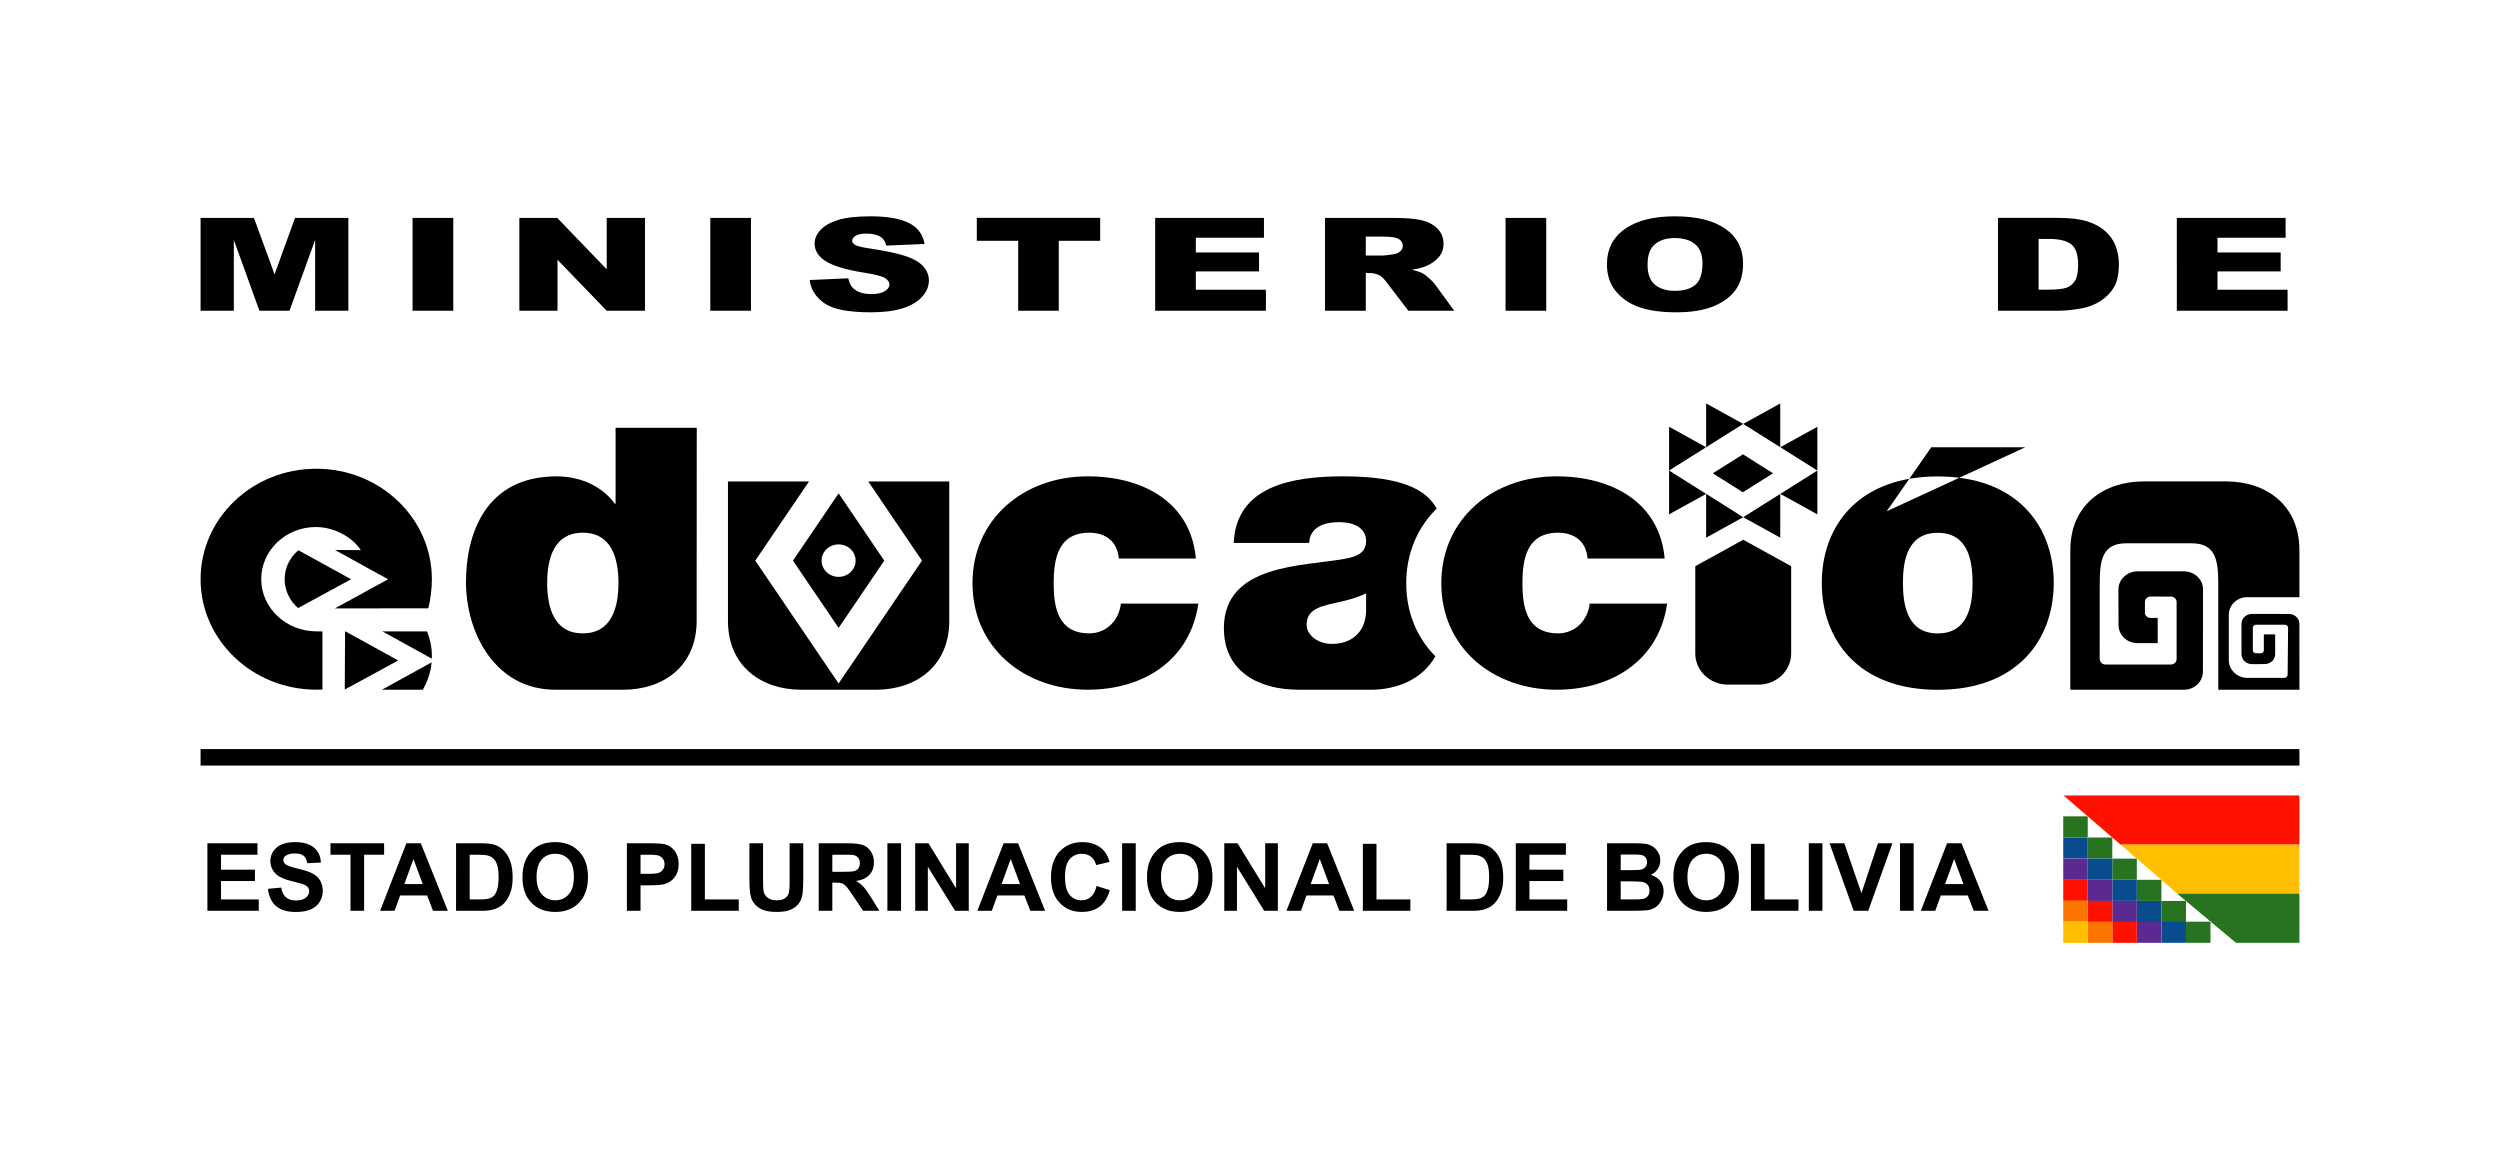 <?xml version="1.0" encoding="utf-8"?>
<!-- Generator: Adobe Illustrator 17.0.0, SVG Export Plug-In . SVG Version: 6.00 Build 0)  -->
<!DOCTYPE svg PUBLIC "-//W3C//DTD SVG 1.1//EN" "http://www.w3.org/Graphics/SVG/1.1/DTD/svg11.dtd">
<svg version="1.1" id="Layer_1" xmlns="http://www.w3.org/2000/svg" xmlns:xlink="http://www.w3.org/1999/xlink" x="0px" y="0px"
	 width="465.911px" height="216.022px" viewBox="0 0 465.911 216.022" enable-background="new 0 0 465.911 216.022"
	 xml:space="preserve">
<g>
	<polyline fill="#FF1100" points="389.134,148.243 428.53,148.243 428.53,157.402 395.19,157.402 384.563,148.245 	"/>
	<rect x="384.514" y="152.136" fill="#28731F" width="4.566" height="3.934"/>
	<rect x="389.092" y="156.083" fill="#28731F" width="4.566" height="3.927"/>
	<rect x="393.666" y="160.02" fill="#28731F" width="4.563" height="3.934"/>
	<rect x="398.24" y="163.964" fill="#28731F" width="4.568" height="3.931"/>
	<rect x="402.822" y="167.904" fill="#28731F" width="4.565" height="3.934"/>
	<rect x="407.395" y="171.773" fill="#28731F" width="4.564" height="3.934"/>
	<rect x="384.514" y="156.083" fill="#084C8E" width="4.566" height="3.927"/>
	<rect x="389.092" y="160.02" fill="#084C8E" width="4.566" height="3.934"/>
	<rect x="393.666" y="163.964" fill="#084C8E" width="4.563" height="3.931"/>
	<rect x="398.24" y="167.904" fill="#084C8E" width="4.568" height="3.934"/>
	<rect x="402.822" y="171.773" fill="#084C8E" width="4.565" height="3.934"/>
	<rect x="384.514" y="160.029" fill="#5B2A90" width="4.566" height="3.936"/>
	<rect x="389.092" y="163.974" fill="#5B2A90" width="4.566" height="3.93"/>
	<rect x="393.666" y="167.913" fill="#5B2A90" width="4.563" height="3.935"/>
	<rect x="398.24" y="171.773" fill="#5B2A90" width="4.568" height="3.934"/>
	<rect x="384.514" y="163.964" fill="#FF1100" width="4.566" height="3.931"/>
	<rect x="389.092" y="167.904" fill="#FF1100" width="4.566" height="3.934"/>
	<rect x="393.666" y="171.773" fill="#FF1100" width="4.563" height="3.934"/>
	<rect x="384.514" y="167.831" fill="#FA7600" width="4.566" height="3.934"/>
	<rect x="389.092" y="171.773" fill="#FA7600" width="4.566" height="3.934"/>
	<rect x="384.514" y="171.773" fill="#FFBF00" width="4.566" height="3.934"/>
	<polyline fill="#FFBF00" points="395.198,157.402 428.53,157.402 428.53,166.563 405.789,166.563 395.203,157.409 	"/>
	<polyline fill="#28731F" points="405.754,166.546 428.53,166.546 428.53,175.707 416.709,175.707 405.754,166.552 	"/>
	<g>
		<path d="M254.592,114.092v-3.505c-1.833,0.878-3.894,1.39-5.957,1.826c-3.361,0.729-5.124,1.53-5.124,4.09
			c0,1.75,1.993,3.497,4.741,3.497C251.687,120.001,254.362,118.034,254.592,114.092 M267.503,122.313
			c-2.357,4.188-7.027,6.226-11.995,6.226h-13.47c-7.636,0-13.949-3.506-13.949-11.455c0-11.967,14.667-11.53,22.376-12.916
			c2.066-0.364,4.127-0.945,4.127-3.356c0-2.556-2.522-3.503-4.964-3.503c-4.655,0-5.577,2.263-5.65,3.871h-14.054
			c0.455-10.655,10.999-12.408,20.392-12.408c10.96,0,15.528,2.5,17.434,6.021c-3.528,3.453-5.677,8.228-5.677,13.903
			C262.071,114.236,264.119,118.902,267.503,122.313"/>
		<path d="M115.258,108.621c0-4.453-1.22-9.341-6.644-9.341c-5.422,0-6.64,4.888-6.64,9.341c0,4.522,1.217,9.413,6.64,9.413
			C114.037,118.034,115.258,113.142,115.258,108.621 M103.497,128.539c-11.227,0-16.654-10.582-16.654-20.064
			c0-8.903,3.597-19.701,16.887-19.701c4.504,0,8.552,1.898,10.845,5.107h0.149V79.73h15.127l-0.02,35.965
			c0,8.682-6.493,12.844-13.601,12.844H103.497z"/>
		<path d="M222.868,104.095c-0.916-10.432-9.778-15.324-20.164-15.324c-11.913,0-21.465,7.955-21.465,19.925
			c0,11.964,9.553,19.843,21.465,19.843c10.692,0,19.166-5.761,20.623-16.049H208.89c-0.308,2.988-2.596,5.544-5.88,5.544
			c-5.802,0-6.644-4.747-6.644-9.338c0-4.601,0.842-9.416,6.644-9.416c1.6,0,2.903,0.438,3.818,1.239
			c0.994,0.802,1.525,2.043,1.685,3.576H222.868z"/>
		<path d="M310.235,104.095c-0.917-10.432-9.774-15.324-20.159-15.324c-11.922,0-21.468,7.955-21.468,19.925
			c0,11.964,9.546,19.843,21.468,19.843c10.69,0,19.167-5.761,20.618-16.049h-14.435c-0.308,2.988-2.598,5.544-5.882,5.544
			c-5.809,0-6.646-4.747-6.646-9.338c0-4.601,0.838-9.416,6.646-9.416c1.605,0,2.902,0.438,3.82,1.239
			c0.991,0.802,1.528,2.043,1.678,3.576H310.235z"/>
		<path d="M338.688,95.856v-8.16l-6.905,4.348L338.688,95.856z M331.784,83.347l6.905,4.347v-8.155L331.784,83.347z M324.871,96.392
			l6.902,3.81v-8.158L324.871,96.392z M324.871,79.002l6.902,4.346v-8.152L324.871,79.002z M317.965,83.347l6.902-4.346l-6.902-3.81
			V83.347z M311.056,95.856l6.909-3.813l-6.909-4.348V95.856z M311.056,87.694l6.909-4.349l-6.909-3.81V87.694z M319.207,88.205
			l5.596,3.538l5.623-3.538l-5.593-3.536L319.207,88.205z M317.965,100.202l6.902-3.81l-6.902-4.355V100.202z M324.876,100.591
			l-8.936,4.926v16.273c0,3.199,2.717,5.801,6.074,5.801h5.723c3.352,0,6.076-2.61,6.076-5.813v-16.258L324.876,100.591z"/>
		<path d="M428.526,116.276c0-1.024-0.871-1.853-1.937-1.853l-6.915-0.007c-1.068,0-1.941,0.827-1.941,1.859v5.628
			c0,1.025,0.873,1.871,1.941,1.871l2.382-0.016c1.073,0,1.955-0.814,1.955-1.84v-3.693h-2.111v2.965
			c0,0.31-0.246,0.559-0.568,0.559l-0.904-0.004c-0.322,0-0.584-0.239-0.584-0.549l0.005-4.209c0-0.309,0.264-0.554,0.584-0.554
			h5.407c0.325,0,0.58,0.248,0.58,0.56l-0.088,8.785c0,0.309-0.296,0.555-0.621,0.555l-6.885-0.003
			c-1.906,0-3.455-1.501-3.455-3.288v-8.475c0-1.803,1.536-3.275,3.431-3.275l9.729,0.008v-8.738c0-8.679-6.484-12.84-13.586-12.84
			h-15.509c-7.105,0-13.604,4.161-13.604,12.84v17.364v8.612h21.193c1.958,0,3.522-1.515,3.522-3.377l0.021-15.309
			c0-1.862-1.583-3.373-3.535-3.373h-8.67c-1.951,0-3.565,1.511-3.565,3.367l0.02,6.615c0,1.869,1.557,3.393,3.511,3.393h3.788
			v-4.692h-1.32c-0.586,0-1.065-0.427-1.065-0.989l0.015-1.982c0-0.561,0.452-1.017,1.042-1.017l3.8,0.011
			c0.592,0,1.054,0.454,1.054,1.012v10.634c0,0.558-0.484,1.011-1.069,1.011h-12.211c-0.591,0-1.058-0.512-1.058-1.076l0.011-14.069
			c0-4.38,0.526-7.446,4.953-7.446h12.163c4.438,0,4.971,3.066,4.971,7.446l0.008,19.843h15.12L428.526,116.276z"/>
		<path d="M55.564,113.323l9.862-5.369l-9.813-5.41c-1.59,1.319-2.563,3.257-2.563,5.4C53.05,110.078,54.02,112.004,55.564,113.323
			 M79.824,113.373c0.412-1.652,0.663-3.639,0.663-5.429c0-11.372-9.65-20.589-21.549-20.589c-11.904,0-21.557,9.217-21.557,20.589
			c0,11.369,9.682,20.587,21.584,20.587l1.128-0.016v-10.85h-1.128c-5.623,0-10.282-4.352-10.282-9.721
			c0-5.37,4.555-9.724,10.178-9.724c3.39,0,6.729,1.823,8.381,4.29l-4.799-0.005l9.884,5.448l-9.904,5.429L79.824,113.373z
			 M64.31,117.634l-0.059,10.875l9.962-5.424L64.31,117.634z M80.44,123.437l-9.255,5.102h7.611
			C79.694,126.998,80.27,125.276,80.44,123.437 M71.255,117.665l9.224,5.089l0.008-0.44c0-1.645-0.316-3.201-0.907-4.648H71.255z"/>
		<path d="M164.798,104.483l-8.51-12.538l-8.507,12.538l8.507,12.534L164.798,104.483z M159.454,104.483
			c0,1.669-1.417,3.024-3.165,3.024c-1.749,0-3.176-1.355-3.176-3.024c0-1.679,1.427-3.027,3.176-3.027
			C158.036,101.456,159.454,102.804,159.454,104.483 M176.91,115.695V89.722h-15.106l10.018,14.761l-15.533,22.888l-15.534-22.888
			l10.018-14.761h-15.107v25.973c0,8.682,6.492,12.844,13.591,12.844h14.057C170.418,128.539,176.91,124.377,176.91,115.695"/>
		<path d="M365.142,89.039l-13.533,6.247l4.223-6.058c-11.199,1.964-16.316,10.241-16.316,19.41c0,10.508,6.72,19.917,21.613,19.917
			c14.891,0,21.616-9.409,21.616-19.917C382.746,99.127,377.241,90.574,365.142,89.039 M367.618,108.637
			c0,4.013-0.764,9.411-6.488,9.411c-5.728,0-6.492-5.398-6.492-9.411c0-4.013,0.765-9.339,6.492-9.339
			C366.854,99.298,367.618,104.625,367.618,108.637 M361.13,88.793c1.409,0,2.751,0.084,4.013,0.246l12.311-5.691h-17.535
			l-4.085,5.88C357.467,88.943,359.232,88.793,361.13,88.793"/>
	</g>
	<rect x="37.381" y="139.606" width="391.149" height="3.068"/>
	<g>
		<path d="M37.381,57.908h6.196V44.71l4.766,13.197h5.612l4.774-13.197v13.197h6.194V40.609h-9.944l-3.808,10.524l-3.844-10.524
			h-9.946V57.908z M76.888,57.908h7.584V40.609h-7.584V57.908z M96.788,57.908h7.113v-9.496l9.167,9.496h7.133V40.609h-7.133v9.57
			l-9.216-9.57h-7.064V57.908z M132.372,57.908h7.579V40.609h-7.579V57.908z M153.621,56.504c1.602,1.137,4.486,1.699,8.655,1.699
			c2.375,0,4.329-0.242,5.891-0.729c1.558-0.479,2.771-1.19,3.639-2.128c0.871-0.939,1.304-1.957,1.304-3.067
			c0-0.941-0.324-1.797-0.979-2.561c-0.646-0.762-1.688-1.402-3.12-1.916c-1.434-0.516-3.801-1.025-7.107-1.528
			c-1.334-0.196-2.181-0.409-2.537-0.638c-0.368-0.223-0.55-0.469-0.55-0.748c0-0.375,0.224-0.691,0.667-0.959
			c0.443-0.262,1.108-0.395,1.989-0.395c1.065,0,1.907,0.18,2.509,0.532c0.607,0.349,1.004,0.921,1.195,1.701l7.133-0.302
			c-0.315-1.79-1.29-3.097-2.932-3.917c-1.645-0.824-4.027-1.234-7.152-1.234c-2.556,0-4.563,0.228-6.027,0.679
			c-1.464,0.451-2.556,1.074-3.289,1.861c-0.727,0.791-1.095,1.631-1.095,2.52c0,1.352,0.714,2.467,2.138,3.339
			c1.416,0.876,3.783,1.579,7.1,2.103c2.023,0.314,3.321,0.648,3.873,1c0.558,0.355,0.834,0.76,0.834,1.207
			c0,0.469-0.292,0.887-0.876,1.243c-0.584,0.358-1.415,0.54-2.497,0.54c-1.449,0-2.56-0.353-3.34-1.055
			c-0.478-0.428-0.795-1.061-0.954-1.887l-7.195,0.32C151.111,53.932,152.02,55.369,153.621,56.504 M182.041,44.882h7.711v13.025
			h7.566V44.882h7.716v-4.273h-22.993V44.882z M215.282,57.908h20.641v-3.916h-13.059v-3.411h11.774v-3.532h-11.774v-2.745h12.692
			v-3.694h-20.274V57.908z M254.535,57.908v-7.023h0.667c0.689,0,1.31,0.139,1.856,0.404c0.397,0.203,0.854,0.646,1.365,1.333
			l4.046,5.286h8.549l-3.663-5.014c-0.176-0.249-0.532-0.607-1.061-1.07c-0.527-0.466-0.931-0.768-1.21-0.914
			c-0.415-0.213-1.065-0.424-1.969-0.637c1.126-0.179,2.011-0.406,2.656-0.683c1.017-0.433,1.807-0.996,2.389-1.693
			c0.582-0.699,0.867-1.527,0.867-2.484c0-1.1-0.38-2.033-1.131-2.803c-0.758-0.764-1.755-1.291-2.987-1.576
			c-1.236-0.282-3.024-0.424-5.368-0.424h-12.606v17.299H254.535z M254.535,44.098h3.324c1.383,0,2.325,0.152,2.825,0.452
			c0.498,0.3,0.746,0.727,0.746,1.285c0,0.379-0.159,0.714-0.468,1.002c-0.32,0.295-0.731,0.475-1.233,0.544
			c-0.987,0.159-1.658,0.237-2.001,0.237h-3.193V44.098z M280.582,57.908h7.581V40.609h-7.581V57.908z M301.167,54.322
			c1.12,1.344,2.59,2.329,4.401,2.944c1.811,0.624,4.092,0.937,6.853,0.937c2.715,0,4.983-0.355,6.808-1.078
			c1.816-0.725,3.208-1.725,4.174-3.02c0.963-1.296,1.442-2.958,1.442-4.977c0-2.785-1.101-4.955-3.307-6.497
			c-2.203-1.546-5.345-2.316-9.418-2.316c-3.971,0-7.076,0.786-9.303,2.355c-2.226,1.577-3.339,3.774-3.339,6.602
			C299.479,51.293,300.042,52.972,301.167,54.322 M308.431,45.508c0.925-0.764,2.147-1.149,3.673-1.149
			c1.594,0,2.852,0.383,3.786,1.131c0.927,0.754,1.388,1.938,1.388,3.568c0,1.933-0.443,3.273-1.331,4.023
			c-0.89,0.748-2.15,1.12-3.772,1.12c-1.588,0-2.835-0.378-3.756-1.143c-0.915-0.764-1.376-2.017-1.376-3.765
			C307.044,47.533,307.51,46.269,308.431,45.508 M372.353,57.908h11.246c1.342,0,2.844-0.158,4.5-0.473
			c1.219-0.229,2.356-0.69,3.412-1.371c1.055-0.691,1.887-1.549,2.48-2.566c0.598-1.019,0.891-2.449,0.891-4.301
			c0-1.178-0.199-2.295-0.599-3.35c-0.401-1.05-1.047-1.979-1.939-2.771c-0.883-0.796-2.015-1.408-3.383-1.828
			c-1.367-0.428-3.15-0.639-5.363-0.639h-11.246V57.908z M381.807,44.526c1.961,0,3.362,0.335,4.211,1.016
			c0.843,0.673,1.269,1.931,1.269,3.766c0,1.38-0.188,2.384-0.568,3.003c-0.379,0.619-0.9,1.048-1.57,1.297
			c-0.67,0.248-1.789,0.371-3.371,0.371h-1.856v-9.452H381.807z M405.68,57.908h20.643v-3.916h-13.06v-3.411h11.773v-3.532h-11.773
			v-2.745h12.697v-3.694h-20.28V57.908z"/>
	</g>
	<polygon points="38.653,169.74 38.653,157.155 47.982,157.155 47.982,159.288 41.19,159.288 41.19,162.078 47.512,162.078 
		47.512,164.196 41.19,164.196 41.19,167.621 48.223,167.621 48.223,169.74 	"/>
	<g>
		<path d="M49.93,165.644l2.468-0.234c0.146,0.824,0.449,1.436,0.909,1.82c0.45,0.393,1.066,0.588,1.838,0.588
			c0.818,0,1.437-0.174,1.847-0.522c0.417-0.348,0.626-0.749,0.626-1.21c0-0.299-0.087-0.557-0.264-0.766
			c-0.173-0.204-0.478-0.389-0.914-0.547c-0.296-0.1-0.973-0.28-2.035-0.545c-1.362-0.339-2.319-0.755-2.868-1.243
			c-0.771-0.693-1.152-1.537-1.152-2.536c0-0.633,0.178-1.237,0.539-1.791c0.362-0.559,0.888-0.986,1.572-1.279
			c0.686-0.289,1.507-0.44,2.475-0.44c1.584,0,2.768,0.354,3.567,1.041c0.798,0.694,1.217,1.619,1.261,2.773l-2.542,0.115
			c-0.111-0.651-0.341-1.118-0.703-1.398c-0.358-0.284-0.891-0.422-1.602-0.422c-0.742,0-1.322,0.148-1.739,0.451
			c-0.268,0.196-0.404,0.46-0.404,0.781c0,0.299,0.127,0.555,0.378,0.768c0.319,0.268,1.103,0.549,2.335,0.836
			c1.235,0.291,2.149,0.596,2.738,0.908c0.594,0.313,1.057,0.738,1.394,1.283c0.333,0.539,0.5,1.203,0.5,1.998
			c0,0.723-0.203,1.398-0.597,2.031c-0.402,0.627-0.972,1.096-1.703,1.403c-0.73,0.303-1.645,0.456-2.74,0.456
			c-1.59,0-2.804-0.368-3.666-1.102C50.601,168.128,50.091,167.048,49.93,165.644"/>
	</g>
	<polygon points="65.321,169.74 65.321,159.288 61.586,159.288 61.586,157.155 71.586,157.155 71.586,159.288 67.859,159.288 
		67.859,169.74 	"/>
	<path d="M78.784,164.761l-1.732-4.67l-1.698,4.67H78.784z M83.462,169.74h-2.765l-1.094-2.854h-5.031l-1.038,2.854h-2.697
		l4.9-12.585h2.688L83.462,169.74z"/>
	<g>
		<path d="M87.53,159.288v8.333h1.898c0.712,0,1.227-0.045,1.546-0.125c0.411-0.102,0.746-0.275,1.022-0.52
			c0.268-0.246,0.49-0.651,0.661-1.216c0.17-0.564,0.261-1.331,0.261-2.306c0-0.969-0.091-1.719-0.261-2.242
			c-0.171-0.521-0.409-0.922-0.721-1.217c-0.312-0.291-0.697-0.488-1.176-0.59c-0.358-0.08-1.051-0.118-2.087-0.118H87.53z
			 M84.993,157.155h4.644c1.045,0,1.845,0.078,2.396,0.24c0.734,0.216,1.37,0.605,1.895,1.164c0.524,0.55,0.928,1.233,1.205,2.038
			c0.269,0.801,0.407,1.79,0.407,2.972c0,1.036-0.127,1.925-0.381,2.677c-0.319,0.914-0.769,1.658-1.352,2.223
			c-0.441,0.43-1.036,0.766-1.788,1.002c-0.554,0.184-1.305,0.27-2.247,0.27h-4.78V157.155z"/>
		<path d="M99.995,163.439c0,1.424,0.326,2.51,0.987,3.239c0.652,0.738,1.492,1.105,2.506,1.105c1.011,0,1.84-0.366,2.49-1.095
			c0.652-0.73,0.972-1.826,0.972-3.285c0-1.441-0.308-2.514-0.945-3.227c-0.634-0.708-1.47-1.062-2.517-1.062
			c-1.053,0-1.892,0.354-2.533,1.076C100.314,160.909,99.995,161.99,99.995,163.439 M97.372,163.524
			c0-1.282,0.193-2.352,0.578-3.222c0.288-0.646,0.676-1.223,1.173-1.727c0.491-0.515,1.038-0.891,1.624-1.137
			c0.785-0.33,1.688-0.501,2.713-0.501c1.853,0,3.337,0.581,4.445,1.732c1.119,1.149,1.673,2.748,1.673,4.797
			c0,2.026-0.554,3.614-1.658,4.765c-1.105,1.148-2.583,1.721-4.426,1.721c-1.872,0-3.358-0.568-4.462-1.713
			C97.928,167.099,97.372,165.525,97.372,163.524"/>
		<path d="M119.373,159.288v3.563h1.395c0.998,0,1.67-0.061,2-0.19c0.339-0.135,0.604-0.341,0.797-0.62
			c0.19-0.281,0.287-0.607,0.287-0.977c0-0.458-0.135-0.842-0.403-1.134c-0.27-0.298-0.611-0.485-1.019-0.558
			c-0.308-0.057-0.916-0.085-1.83-0.085H119.373z M116.831,169.74v-12.585h4.077c1.546,0,2.559,0.067,3.022,0.189
			c0.721,0.189,1.326,0.599,1.812,1.236c0.482,0.626,0.728,1.444,0.728,2.442c0,0.778-0.139,1.428-0.418,1.953
			c-0.281,0.522-0.641,0.938-1.068,1.239c-0.432,0.303-0.873,0.496-1.316,0.596c-0.607,0.12-1.482,0.181-2.639,0.181h-1.655v4.748
			H116.831z"/>
	</g>
	<polygon points="128.819,169.74 128.819,157.258 131.362,157.258 131.362,167.621 137.676,167.621 137.676,169.74 	"/>
	<g>
		<path d="M139.662,157.155h2.544v6.815c0,1.08,0.025,1.787,0.09,2.102c0.112,0.52,0.368,0.933,0.784,1.244
			c0.404,0.311,0.967,0.468,1.674,0.468c0.724,0,1.265-0.151,1.631-0.444c0.367-0.297,0.587-0.658,0.66-1.084
			c0.073-0.434,0.111-1.14,0.111-2.139v-6.962h2.541v6.609c0,1.51-0.068,2.583-0.204,3.2c-0.139,0.625-0.396,1.156-0.756,1.58
			c-0.373,0.432-0.865,0.771-1.487,1.027c-0.612,0.252-1.424,0.381-2.417,0.381c-1.204,0-2.113-0.139-2.737-0.415
			c-0.619-0.279-1.11-0.64-1.471-1.082c-0.362-0.446-0.597-0.907-0.712-1.396c-0.164-0.721-0.25-1.786-0.25-3.191V157.155z"/>
		<path d="M155.117,162.478h1.882c1.216,0,1.983-0.051,2.278-0.153c0.308-0.105,0.544-0.284,0.716-0.532
			c0.169-0.256,0.254-0.568,0.254-0.946c0-0.422-0.112-0.765-0.338-1.022c-0.222-0.262-0.541-0.426-0.954-0.494
			c-0.206-0.029-0.826-0.042-1.859-0.042h-1.98V162.478z M152.579,169.74v-12.585h5.343c1.345,0,2.325,0.116,2.932,0.339
			c0.611,0.222,1.099,0.633,1.46,1.207c0.366,0.576,0.554,1.234,0.554,1.982c0,0.945-0.278,1.727-0.834,2.339
			c-0.556,0.615-1.388,1.004-2.491,1.161c0.554,0.322,1.003,0.674,1.365,1.056c0.357,0.388,0.837,1.061,1.445,2.04l1.536,2.461
			h-3.038l-1.838-2.743c-0.651-0.978-1.098-1.587-1.337-1.849c-0.239-0.252-0.492-0.428-0.766-0.52
			c-0.268-0.098-0.695-0.143-1.275-0.143h-0.519v5.255H152.579z"/>
	</g>
	<rect x="165.379" y="157.155" width="2.54" height="12.585"/>
	<polygon points="170.559,169.74 170.559,157.155 173.032,157.155 178.179,165.554 178.179,157.155 180.543,157.155 180.543,169.74 
		177.99,169.74 172.917,161.533 172.917,169.74 	"/>
	<path d="M190.093,164.761l-1.736-4.67l-1.699,4.67H190.093z M194.77,169.74h-2.763l-1.098-2.854h-5.031l-1.045,2.854h-2.692
		l4.9-12.585h2.687L194.77,169.74z"/>
	<g>
		<path d="M204.362,165.116l2.461,0.779c-0.378,1.371-1.004,2.389-1.885,3.06c-0.877,0.666-1.991,0.998-3.339,0.998
			c-1.675,0-3.047-0.568-4.123-1.713c-1.077-1.141-1.612-2.703-1.612-4.678c0-2.098,0.539-3.721,1.617-4.887
			c1.085-1.152,2.506-1.732,4.266-1.732c1.545,0,2.792,0.452,3.751,1.365c0.578,0.536,1.004,1.308,1.288,2.314l-2.51,0.602
			c-0.149-0.653-0.464-1.17-0.933-1.543c-0.476-0.379-1.049-0.566-1.722-0.566c-0.933,0-1.689,0.337-2.269,1.002
			c-0.581,0.67-0.873,1.753-0.873,3.256c0,1.59,0.288,2.725,0.859,3.395c0.573,0.676,1.316,1.017,2.23,1.017
			c0.681,0,1.256-0.222,1.744-0.644C203.798,166.707,204.151,166.034,204.362,165.116"/>
	</g>
	<rect x="209.123" y="157.155" width="2.538" height="12.585"/>
	<g>
		<path d="M216.372,163.439c0,1.424,0.335,2.51,0.992,3.239c0.659,0.738,1.492,1.105,2.506,1.105c1.015,0,1.841-0.366,2.493-1.095
			c0.651-0.73,0.975-1.826,0.975-3.285c0-1.441-0.311-2.514-0.948-3.227c-0.636-0.708-1.472-1.062-2.52-1.062
			c-1.05,0-1.887,0.354-2.531,1.076C216.701,160.909,216.372,161.99,216.372,163.439 M213.76,163.524
			c0-1.282,0.189-2.352,0.574-3.222c0.287-0.646,0.679-1.223,1.17-1.727c0.498-0.515,1.042-0.891,1.626-1.137
			c0.787-0.33,1.689-0.501,2.712-0.501c1.858,0,3.341,0.581,4.451,1.732c1.117,1.149,1.67,2.748,1.67,4.797
			c0,2.026-0.549,3.614-1.659,4.765c-1.103,1.148-2.579,1.721-4.426,1.721c-1.873,0-3.356-0.568-4.462-1.713
			C214.308,167.099,213.76,165.525,213.76,163.524"/>
	</g>
	<polygon points="228.163,169.74 228.163,157.155 230.633,157.155 235.787,165.554 235.787,157.155 238.147,157.155 238.147,169.74 
		235.599,169.74 230.526,161.533 230.526,169.74 	"/>
	<path d="M247.697,164.761l-1.738-4.67l-1.696,4.67H247.697z M252.376,169.74h-2.761l-1.104-2.854h-5.033l-1.034,2.854h-2.694
		l4.903-12.585h2.682L252.376,169.74z"/>
	<polygon points="253.988,169.74 253.988,157.258 256.528,157.258 256.528,167.621 262.841,167.621 262.841,169.74 	"/>
	<g>
		<path d="M272.139,159.288v8.333h1.896c0.71,0,1.223-0.045,1.538-0.125c0.41-0.102,0.751-0.275,1.026-0.52
			c0.273-0.246,0.492-0.651,0.661-1.216c0.173-0.564,0.261-1.331,0.261-2.306c0-0.969-0.088-1.719-0.261-2.242
			c-0.17-0.521-0.409-0.922-0.718-1.217c-0.308-0.291-0.701-0.488-1.175-0.59c-0.355-0.08-1.054-0.118-2.085-0.118H272.139z
			 M269.599,157.155h4.64c1.052,0,1.847,0.078,2.402,0.24c0.73,0.216,1.361,0.605,1.891,1.164c0.525,0.55,0.929,1.233,1.21,2.038
			c0.273,0.801,0.403,1.79,0.403,2.972c0,1.036-0.125,1.925-0.388,2.677c-0.308,0.914-0.756,1.658-1.345,2.223
			c-0.44,0.43-1.033,0.766-1.782,1.002c-0.563,0.184-1.315,0.27-2.249,0.27h-4.782V157.155z"/>
	</g>
	<polygon points="282.492,169.74 282.492,157.155 291.827,157.155 291.827,159.288 285.033,159.288 285.033,162.078 
		291.351,162.078 291.351,164.196 285.033,164.196 285.033,167.621 292.07,167.621 292.07,169.74 	"/>
	<g>
		<path d="M302.04,164.255v3.365h2.352c0.915,0,1.499-0.025,1.741-0.08c0.378-0.07,0.684-0.234,0.922-0.5
			c0.24-0.27,0.357-0.625,0.357-1.066c0-0.379-0.094-0.7-0.275-0.965c-0.186-0.266-0.445-0.457-0.792-0.574
			c-0.351-0.117-1.097-0.18-2.256-0.18H302.04z M302.04,159.248v2.912h1.663c0.992,0,1.603-0.014,1.849-0.042
			c0.435-0.053,0.774-0.2,1.027-0.45c0.241-0.249,0.37-0.578,0.37-0.984c0-0.389-0.103-0.707-0.324-0.945
			c-0.214-0.246-0.533-0.392-0.956-0.445c-0.254-0.03-0.974-0.045-2.172-0.045H302.04z M299.499,157.155h5.027
			c0.995,0,1.737,0.04,2.229,0.124c0.491,0.083,0.927,0.26,1.312,0.521c0.386,0.262,0.707,0.614,0.968,1.053
			c0.258,0.44,0.384,0.927,0.384,1.474c0,0.591-0.153,1.127-0.474,1.621c-0.317,0.49-0.746,0.859-1.294,1.104
			c0.766,0.227,1.357,0.607,1.768,1.146c0.412,0.536,0.617,1.173,0.617,1.896c0,0.569-0.133,1.128-0.393,1.666
			c-0.27,0.546-0.635,0.976-1.096,1.303c-0.461,0.319-1.031,0.517-1.703,0.593c-0.425,0.048-1.443,0.071-3.067,0.086h-4.278V157.155
			z"/>
		<path d="M314.48,163.439c0,1.424,0.33,2.51,0.988,3.239c0.66,0.738,1.492,1.105,2.505,1.105c1.014,0,1.844-0.366,2.499-1.095
			c0.646-0.73,0.971-1.826,0.971-3.285c0-1.441-0.319-2.514-0.955-3.227c-0.628-0.708-1.469-1.062-2.515-1.062
			s-1.89,0.354-2.532,1.076C314.804,160.909,314.48,161.99,314.48,163.439 M311.862,163.524c0-1.282,0.193-2.352,0.574-3.222
			c0.292-0.646,0.675-1.223,1.174-1.727c0.496-0.515,1.036-0.891,1.624-1.137c0.787-0.33,1.689-0.501,2.715-0.501
			c1.853,0,3.338,0.581,4.447,1.732c1.112,1.149,1.673,2.748,1.673,4.797c0,2.026-0.554,3.614-1.66,4.765
			c-1.102,1.148-2.578,1.721-4.429,1.721c-1.871,0-3.355-0.568-4.461-1.713C312.413,167.099,311.862,165.525,311.862,163.524"/>
	</g>
	<polygon points="326.312,169.74 326.312,157.258 328.851,157.258 328.851,167.621 335.168,167.621 335.168,169.74 	"/>
	<rect x="337.097" y="157.155" width="2.539" height="12.585"/>
	<polygon points="345.458,169.74 340.963,157.155 343.715,157.155 346.904,166.468 349.985,157.155 352.681,157.155 348.174,169.74 
			"/>
	<rect x="354.095" y="157.155" width="2.541" height="12.585"/>
	<path d="M365.919,164.761l-1.74-4.67l-1.695,4.67H365.919z M370.592,169.74h-2.762l-1.102-2.854H361.7l-1.036,2.854h-2.693
		l4.897-12.585h2.691L370.592,169.74z"/>
</g>
</svg>
